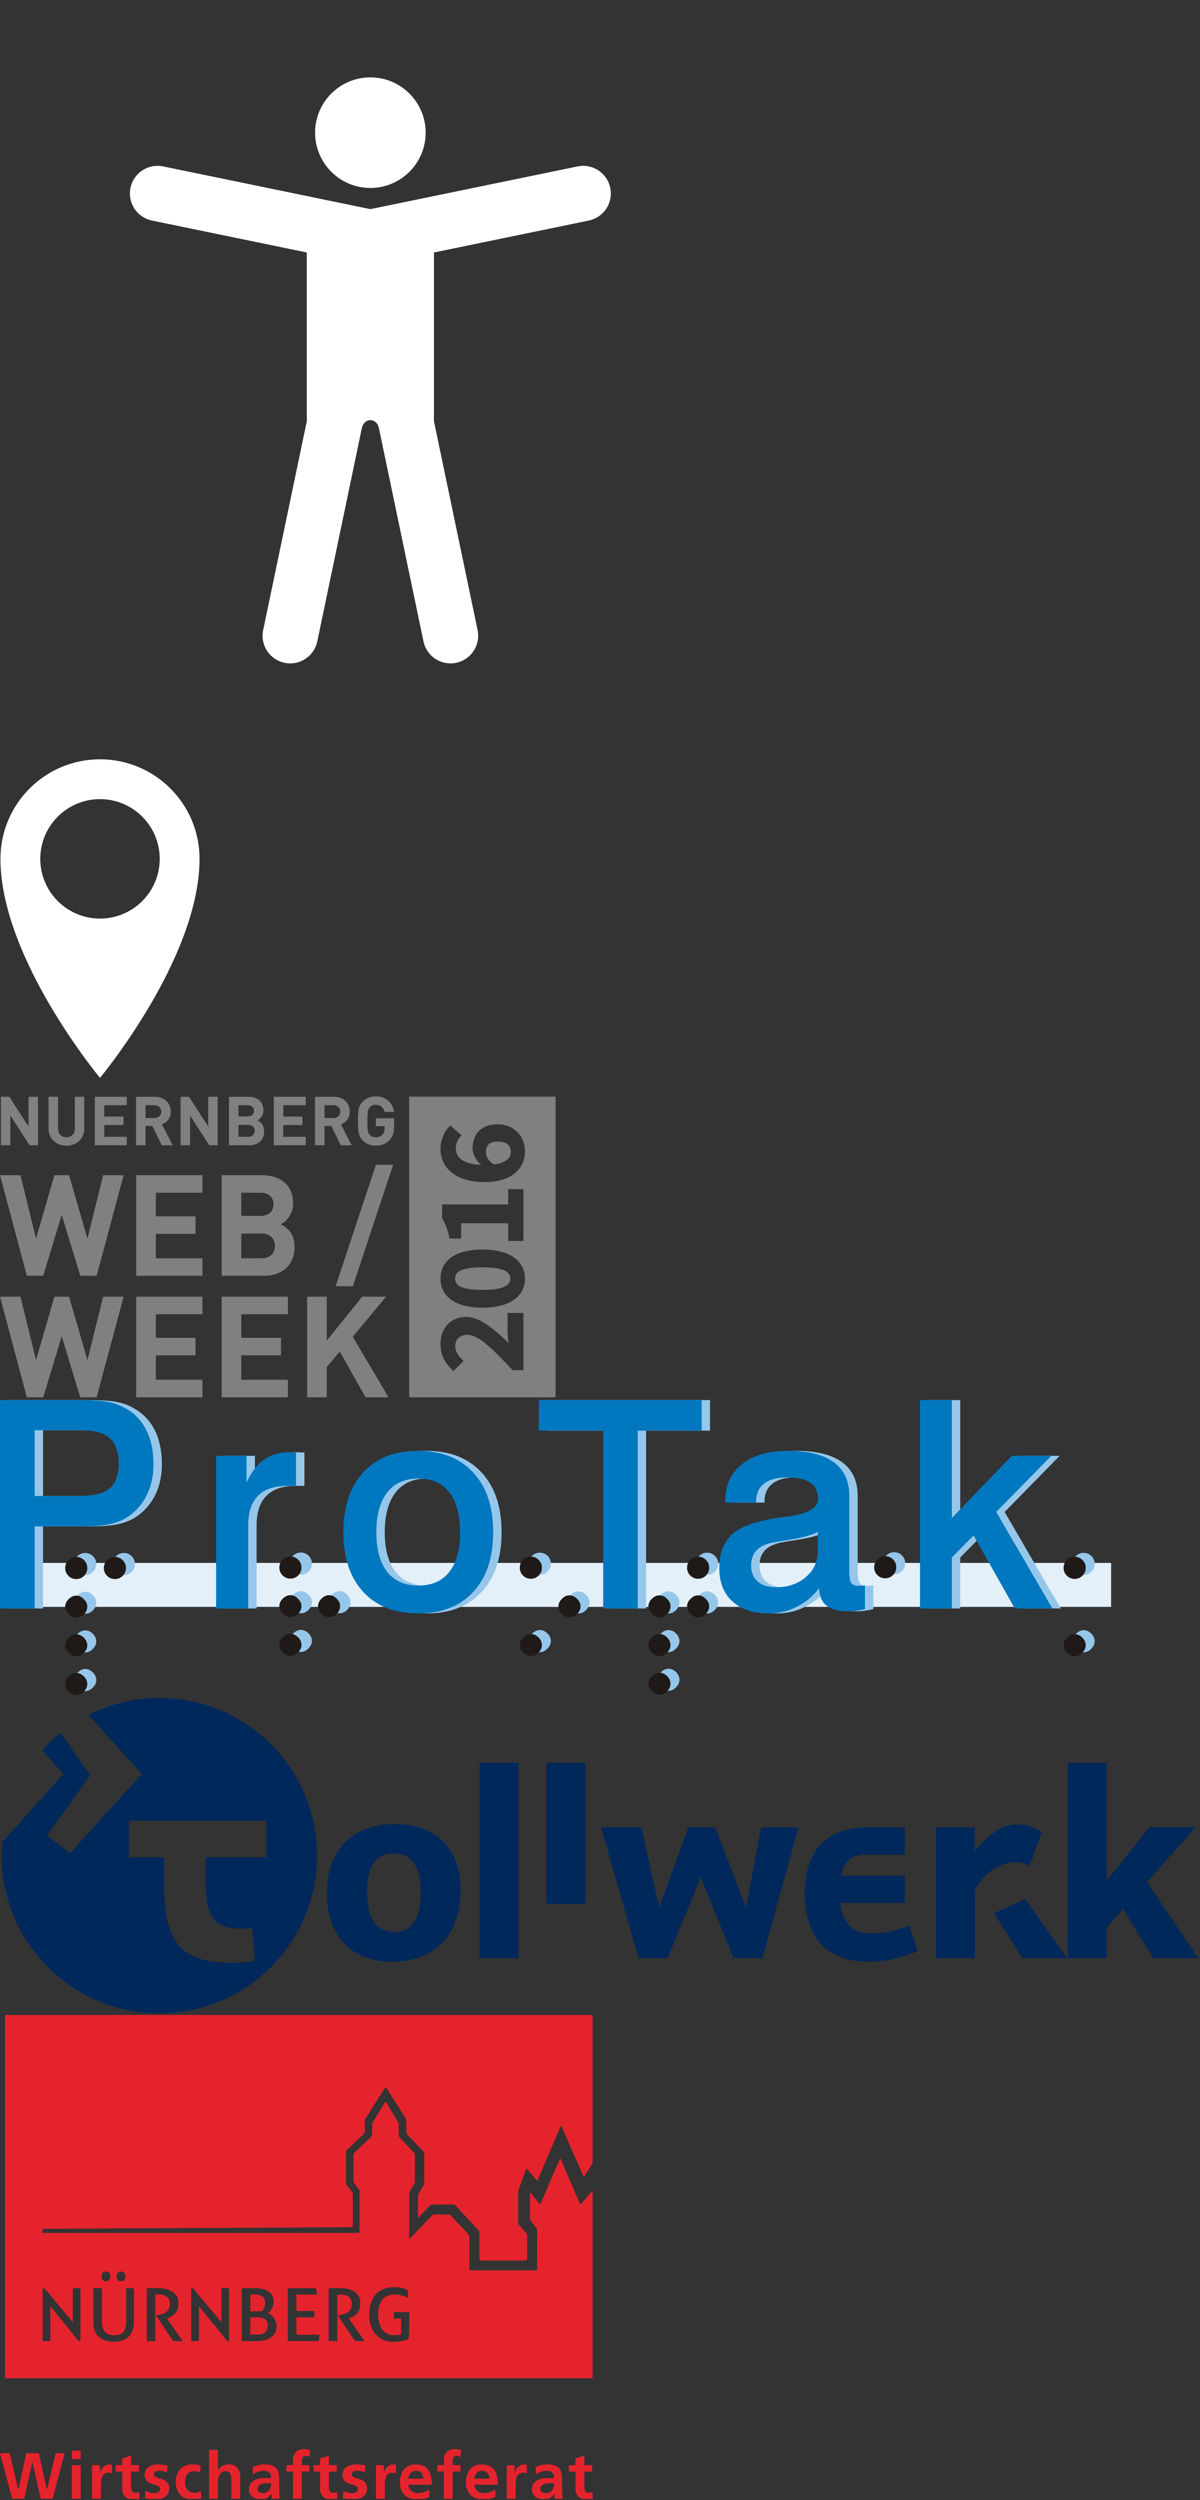 <?xml version="1.0" encoding="utf-8"?><!DOCTYPE svg PUBLIC "-//W3C//DTD SVG 1.1//EN" "http://www.w3.org/Graphics/SVG/1.1/DTD/svg11.dtd"><svg width="324" height="675" viewBox="0 0 324 675" xmlns="http://www.w3.org/2000/svg" xmlns:xlink="http://www.w3.org/1999/xlink"><rect x="0" y="0" width="324" height="675" fill="#333333" stroke="none"/><view id="a11y" viewBox="0 0 200 200"/><svg width="200" height="200" viewBox="0 0 200 200" id="a11y-"><g fill="#FFF"><circle cx="100" cy="35.819" r="14.926"/><path d="M164.772,50.73c-0.832-4.037-4.778-6.636-8.815-5.802L100,56.465L44.043,44.928 c-4.037-0.835-7.983,1.765-8.815,5.802c-0.833,4.036,1.765,7.983,5.803,8.815l41.805,8.62v45.563l-11.782,56.387 c-0.843,4.034,1.743,7.988,5.778,8.831c0.515,0.107,1.028,0.159,1.535,0.159c3.458,0,6.562-2.419,7.297-5.938l12.015-57.498 c0.224-1.189,1.086-2.238,2.323-2.238c1.236,0,2.123,1.049,2.322,2.238l12.016,57.498c0.734,3.519,3.837,5.938,7.296,5.938 c0.506,0,1.021-0.052,1.535-0.159c4.034-0.843,6.622-4.797,5.777-8.831l-11.782-56.391V68.166l41.806-8.62 C163.008,58.714,165.604,54.767,164.772,50.73z"/></g></svg><view id="location" viewBox="0 200 54 96"/><svg width="54" height="96" viewBox="0 0 54 96" id="location-" y="200"><path fill="#FFF" d="M27,5C12.157,5,0.125,17.032,0.125,31.875C0.125,58.75,27,91,27,91s26.875-32.25,26.875-59.125 C53.875,17.032,41.846,5,27,5 M27,48.001c-8.905,0-16.124-7.22-16.124-16.125c0-8.906,7.219-16.125,16.124-16.125 c8.908,0,16.126,7.219,16.126,16.125C43.126,40.782,35.908,48.001,27,48.001"/></svg><view id="nueww2016" viewBox="0 296 150 81.247"/><svg width="150" height="81.247" viewBox="0 0 150 81.247" id="nueww2016-" y="296"><path fill="gray" d="M75.788,34.521c1.377-0.648,3.36-2.594,3.36-5.606c0-4.654-3.09-7.628-8.393-7.628h-10.91v27.159h11.365 c4.848,0,8.316-2.746,8.316-7.82C79.529,37.002,77.432,35.286,75.788,34.521z M65.149,26.017h5.185 c2.254,0,3.512,1.258,3.512,3.125c0,1.87-1.258,3.129-3.512,3.129h-5.185V26.017z M70.681,43.715H65.15V37.04h5.531 c2.401,0,3.546,1.487,3.546,3.318C74.227,42.188,73.082,43.715,70.681,43.715z M36.771,54.088H54.66v4.73H42.074v6.369H52.79v4.729 H42.074v6.6h12.585v4.73H36.771V54.088z M73.928,0.109h8.625V2.39h-6.066v3.071h5.166V7.74h-5.166v3.183h6.066v2.279h-8.625V0.109z M56.221,0.109h2.553v13.093h-2.277l-5.188-8.037v8.037h-2.555V0.109h2.279l5.188,8.019V0.109z M59.847,54.088h17.887v4.73H65.149 v6.369h10.719v4.729H65.149v6.6h12.585v4.73H59.847V54.088z M95.242,64.883l9.65,16.363h-6.181l-6.979-12.358l-3.508,4.196v8.162 h-5.303V54.088h5.303v11.826L97.8,54.088h6.447L95.242,64.883z M106.407,5.919v1.913c0,1.913-0.351,3.033-1.249,3.99 c-1.016,1.031-2.23,1.491-3.697,1.491c-1.4,0-2.578-0.478-3.533-1.434c-0.568-0.572-0.92-1.232-1.066-1.968 c-0.147-0.735-0.219-1.822-0.219-3.257c0-1.434,0.07-2.518,0.219-3.253c0.146-0.755,0.498-1.398,1.066-1.967 C98.883,0.477,100.061,0,101.461,0c2.977,0,4.576,1.91,4.928,4.192h-2.578c-0.309-1.271-1.082-1.914-2.35-1.914 c-0.684,0-1.234,0.24-1.639,0.7c-0.479,0.605-0.627,1.085-0.627,3.677c0,2.576,0.109,3.091,0.627,3.698 c0.385,0.458,0.936,0.68,1.639,0.68c0.749,0,1.357-0.24,1.818-0.736c0.384-0.441,0.588-1.03,0.588-1.748V8.053h-2.406V5.919 H106.407z M101.498,18.464h4.652L95.279,51.266h-4.652L101.498,18.464z M71.316,9.433c0-1.747-1.012-2.576-1.799-2.942 c0.66-0.312,1.613-1.25,1.613-2.702c0-2.246-1.484-3.679-4.044-3.679h-5.26v13.093h5.483C69.646,13.202,71.316,11.879,71.316,9.433 z M64.386,2.39h2.501c1.083,0,1.689,0.605,1.689,1.507s-0.606,1.507-1.689,1.507h-2.501V2.39z M64.386,10.923V7.704h2.663 c1.163,0,1.713,0.718,1.713,1.6c0,0.883-0.55,1.619-1.713,1.619H64.386z M2.796,13.202H0.237V0.109h2.284l5.184,8.019V0.109h2.56 v13.093H7.98L2.796,5.165V13.202z M13.112,8.715V0.109h2.559v8.514c0,1.507,0.884,2.41,2.261,2.41c1.38,0,2.282-0.902,2.282-2.41 V0.109h2.535v8.606c0,2.778-2.132,4.598-4.817,4.598S13.112,11.493,13.112,8.715z M27.847,54.088h5.531l-7.287,27.158h-4.423 L16.667,64.77l-4.994,16.479H7.248L0,54.088h5.53l4.197,17.127l4.961-17.127h3.963l4.961,17.127L27.847,54.088z M87.613,7.979 h1.837l2.554,5.222h2.963l-2.924-5.644c1.268-0.46,2.393-1.6,2.393-3.44c0-2.188-1.582-4.009-4.248-4.009h-5.133v13.093h2.559 V7.979L87.613,7.979z M87.613,2.39h2.406c1.121,0,1.856,0.717,1.856,1.728c0,1.011-0.735,1.728-1.856,1.728h-2.406V2.39z M27.847,21.286h5.531l-7.286,27.159h-4.424l-5.001-16.478l-4.995,16.478H7.248L0,21.286h5.53l4.197,17.126l4.961-17.126h3.963 l4.961,17.126L27.847,21.286z M39.283,7.979h1.838l2.558,5.222h2.958l-2.925-5.644c1.272-0.46,2.393-1.6,2.393-3.44 c0-2.188-1.581-4.009-4.248-4.009h-5.132v13.093h2.559L39.283,7.979L39.283,7.979z M39.283,2.39h2.406 c1.125,0,1.862,0.717,1.862,1.728c0,1.011-0.737,1.728-1.862,1.728h-2.406V2.39z M42.074,26.017v6.368h10.715v4.731H42.074v6.599 h12.584v4.729H36.771V21.286h17.888v4.731H42.074z M25.602,0.109h8.62V2.39h-6.065v3.071h5.169V7.74h-5.169v3.183h6.065v2.279 h-8.62V0.109z M134.371,12.188c-2.318,0-3.184,1.211-3.184,2.872c0,1.107,0.588,2.318,2.18,3.321 c3.46-0.45,4.566-1.903,4.566-3.425C137.934,13.433,136.861,12.188,134.371,12.188z M130.253,46.161 c-6.021,0-7.37,1.314-7.37,3.045c0,1.694,1.352,3.043,7.37,3.043c5.985,0,7.542-1.349,7.542-3.043 C137.795,47.476,136.238,46.161,130.253,46.161z M110.471,0.076v81.17H150V0.076H110.471z M141.325,73.943l-2.906-0.001 c-5.294-5.604-9.063-9.548-12.179-9.548c-2.146,0-3.322,1.21-3.322,3.112c0,1.592,1.074,2.803,2.25,3.91l-2.732,2.768 c-2.318-2.18-3.496-4.221-3.496-7.369c0-4.324,2.77-7.266,6.99-7.266c3.701,0,7.646,3.459,11.383,7.022 c-0.14-1.106-0.277-2.63-0.277-3.667v-4.429h4.291L141.325,73.943L141.325,73.943z M130.253,57.059 c-7.474,0-11.313-3.148-11.313-7.854c0-4.707,3.842-7.854,11.313-7.854c7.474,0,11.487,3.149,11.487,7.854 S137.727,57.059,130.253,57.059z M124.51,34.26v4.117h-3.146c-0.451-2.387-1.072-3.91-2.008-5.466v-3.736h17.854v-4.117h4.117 v13.978l-4.117-0.001V34.26H124.51z M130.842,23.155c-8.199,0-11.902-4.256-11.902-8.892c0-2.907,1.211-5.017,2.631-6.401 l3.043,2.664c-0.829,0.762-1.555,2.146-1.555,3.425c0,2.422,1.729,4.36,6.85,4.533c-1.452-1.142-2.317-3.045-2.317-4.394 c0-3.771,2.146-6.539,6.781-6.539c4.565,0,7.369,3.321,7.369,7.3C141.74,19.107,138.557,23.155,130.842,23.155z"/></svg><view id="protak" viewBox="0 378 300 80"/><svg width="300" height="80" viewBox="0 0 300 80" id="protak-" y="378"><g fill-rule="evenodd" clip-rule="evenodd"><path fill="#E3F0FA" d="M9.073 43.964L300 43.964 300 55.833 9.073 55.833"/><path fill="#96C7EB" d="M223.437 50.792c-1.682 2.177-3.703 3.846-6.075 5.032-2.359 1.186-4.889 1.773-7.587 1.773-4.159 0-7.405-1.082-9.765-3.246-2.36-2.164-3.533-5.163-3.533-8.97 0-4.185 1.264-7.327 3.781-9.425 2.516-2.099 7.092-3.572 13.714-4.407.196-.026.495-.065.874-.117 5.527-.717 8.292-2.294 8.292-4.732 0-1.995-.691-3.455-2.06-4.406-1.382-.938-3.507-1.408-6.375-1.408-2.672 0-4.732.561-6.153 1.682-1.421 1.122-2.138 2.725-2.138 4.811v.3h-8.291v-.691c0-4.093 1.512-7.339 4.523-9.712 3.025-2.385 7.131-3.572 12.359-3.572 5.475 0 9.595 1.03 12.384 3.077 2.79 2.047 4.185 5.084 4.185 9.1v20.455c0 1.578.183 2.607.548 3.09.378.482 1.03.73 1.968.73.183 0 .378-.013.6-.026.209-.013.587-.039 1.122-.091v6.375c-.795.209-1.565.352-2.308.456-.756.104-1.473.157-2.164.157-2.647 0-4.602-.508-5.893-1.525C224.153 54.481 223.488 52.917 223.437 50.792M223.059 35.59c-1.838.952-4.746 1.708-8.748 2.294-1.447.235-2.517.404-3.208.535-2.034.378-3.559 1.095-4.55 2.125-.991 1.03-1.486 2.386-1.486 4.067 0 1.877.586 3.337 1.76 4.367 1.173 1.03 2.829 1.552 4.967 1.552 3.233 0 5.919-.913 8.057-2.751 2.138-1.838 3.208-4.172 3.208-7.027V35.59zM250.667 0L259.259 0 259.259 31.849 275.451 15.044 286.115 15.044 271.252 30.206 286.415 56.254 276.259 56.254 265.139 36.542 259.259 42.5 259.259 56.254 250.667 56.254M33.448 47.248c-.829 0-1.533-.29-2.113-.87s-.87-1.284-.87-2.113.29-1.533.87-2.113 1.285-.87 2.113-.87 1.533.29 2.113.87c.58.58.87 1.285.87 2.113s-.29 1.533-.87 2.113C34.981 46.958 34.276 47.248 33.448 47.248M23.006 47.248c-.828 0-1.533-.29-2.113-.87s-.87-1.284-.87-2.113.29-1.533.87-2.113 1.285-.87 2.113-.87c.829 0 1.533.29 2.113.87s.87 1.285.87 2.113-.29 1.533-.87 2.113S23.835 47.248 23.006 47.248zM23.006 78.571c-.464 0-.928-.148-1.392-.447-.464-.298-.845-.68-1.144-1.144-.298-.464-.447-.928-.447-1.392 0-.763.323-1.451.969-2.063.646-.613 1.318-.92 2.014-.92.763 0 1.45.307 2.063.92.613.613.92 1.301.92 2.063 0 .762-.315 1.441-.945 2.038C24.449 78.256 23.769 78.571 23.006 78.571zM23.006 68.13c-.464 0-.928-.149-1.392-.448-.464-.298-.845-.68-1.144-1.144-.298-.464-.447-.928-.447-1.392 0-.763.323-1.45.969-2.063.646-.613 1.318-.92 2.014-.92.763 0 1.45.307 2.063.92.613.613.92 1.301.92 2.063s-.315 1.442-.945 2.039C24.449 67.815 23.769 68.13 23.006 68.13zM23.006 57.689c-.464 0-.928-.149-1.392-.447-.464-.298-.845-.68-1.144-1.144-.298-.464-.447-.928-.447-1.392 0-.762.315-1.45.945-2.063.629-.613 1.309-.92 2.038-.92.763 0 1.442.315 2.039.945.63.597.945 1.276.945 2.039s-.307 1.45-.92 2.063S23.769 57.689 23.006 57.689zM190.917 47.169c-.829 0-1.533-.29-2.113-.87-.58-.58-.871-1.285-.871-2.113s.291-1.533.871-2.113c.58-.58 1.284-.87 2.113-.87s1.533.29 2.113.87c.581.58.871 1.284.871 2.113s-.29 1.533-.871 2.113C192.45 46.879 191.745 47.169 190.917 47.169M180.475 78.493c-.463 0-.928-.149-1.392-.448-.464-.298-.845-.679-1.144-1.144-.298-.464-.447-.928-.447-1.392 0-.762.323-1.45.969-2.063.646-.614 1.318-.92 2.013-.92.763 0 1.451.306 2.064.92.613.613.919 1.301.919 2.063 0 .762-.314 1.442-.944 2.039C181.917 78.178 181.238 78.493 180.475 78.493zM180.475 68.051c-.463 0-.928-.149-1.392-.447-.464-.298-.845-.679-1.144-1.144-.298-.464-.447-.928-.447-1.392 0-.762.323-1.45.969-2.063.646-.613 1.318-.92 2.013-.92.763 0 1.451.307 2.064.92.613.613.919 1.301.919 2.063s-.314 1.442-.944 2.039C181.917 67.736 181.238 68.051 180.475 68.051zM190.917 57.61c-.464 0-.936-.149-1.417-.447-.48-.298-.862-.68-1.144-1.144s-.423-.928-.423-1.392c0-.763.315-1.442.945-2.039.597-.63 1.276-.945 2.039-.945.763 0 1.442.315 2.039.945.629.597.945 1.276.945 2.039 0 .729-.307 1.409-.92 2.038C192.367 57.296 191.679 57.61 190.917 57.61zM180.475 57.61c-.463 0-.928-.149-1.392-.447-.464-.298-.845-.68-1.144-1.144-.298-.464-.447-.928-.447-1.392 0-.763.314-1.45.944-2.063s1.309-.92 2.038-.92c.763 0 1.442.315 2.039.945.63.597.944 1.276.944 2.039 0 .762-.306 1.45-.919 2.063C181.926 57.304 181.238 57.61 180.475 57.61zM292.583 47.209c-.829 0-1.533-.29-2.113-.871-.58-.58-.87-1.284-.87-2.113s.291-1.533.87-2.113c.581-.58 1.285-.87 2.113-.87s1.533.29 2.113.87c.58.58.87 1.285.87 2.113s-.291 1.533-.87 2.113C294.116 46.919 293.411 47.209 292.583 47.209M292.583 68.091c-.464 0-.928-.149-1.392-.448s-.845-.679-1.144-1.144c-.298-.464-.448-.928-.448-1.392 0-.762.323-1.45.97-2.063s1.317-.92 2.014-.92c.762 0 1.45.307 2.063.92s.92 1.301.92 2.063c0 .763-.315 1.442-.945 2.039C294.024 67.776 293.345 68.091 292.583 68.091zM241.427 47.04c-.829 0-1.533-.29-2.114-.87-.58-.58-.87-1.285-.87-2.113s.29-1.533.87-2.113c.581-.58 1.285-.87 2.114-.87.828 0 1.533.29 2.113.87.58.58.87 1.284.87 2.113s-.29 1.533-.87 2.113C242.96 46.75 242.255 47.04 241.427 47.04M145.75 47.165c-.829 0-1.533-.29-2.113-.87-.58-.58-.87-1.284-.87-2.113s.291-1.533.87-2.113c.581-.58 1.285-.87 2.113-.87s1.533.29 2.113.87c.581.58.871 1.285.871 2.113s-.29 1.533-.871 2.113C147.282 46.875 146.578 47.165 145.75 47.165M145.75 68.047c-.464 0-.928-.149-1.392-.448-.464-.298-.845-.679-1.144-1.144-.298-.464-.448-.928-.448-1.392 0-.763.323-1.451.97-2.063.646-.613 1.318-.92 2.014-.92.763 0 1.45.307 2.063.92.613.613.92 1.301.92 2.063 0 .762-.315 1.441-.945 2.038C147.191 67.732 146.512 68.047 145.75 68.047zM156.19 57.606c-.463 0-.936-.149-1.417-.448-.481-.298-.862-.68-1.144-1.144-.281-.464-.422-.928-.422-1.392 0-.763.315-1.442.945-2.039.597-.63 1.276-.944 2.038-.944s1.442.314 2.039.944c.63.597.945 1.276.945 2.039 0 .729-.307 1.409-.92 2.039S156.953 57.606 156.19 57.606z"/><path fill="#96C7EB" d="M2.265 0h21.433c3.455 0 6.023.156 7.692.482 1.668.313 3.168.847 4.484 1.577 2.582 1.382 4.524 3.351 5.854 5.945 1.317 2.582 1.982 5.684 1.982 9.295 0 2.985-.548 5.645-1.643 8.004-1.095 2.347-2.686 4.302-4.771 5.854-1.434 1.056-3.103 1.799-5.006 2.255-1.917.457-4.55.691-7.913.691h-12.75v22.15h-9.36M11.625 8.135v17.756h12.15c3.781 0 6.492-.691 8.109-2.06 1.617-1.382 2.425-3.624 2.425-6.766 0-3.077-.808-5.332-2.412-6.779-1.604-1.434-4.133-2.151-7.587-2.151H11.625zM82.191 14.158v9.009h-2.334c-3.507 0-6.153.887-7.913 2.659-1.773 1.76-2.66 4.419-2.66 7.966v22.462h-8.669V15.044h8.213v7.249c1.199-2.751 2.75-4.811 4.654-6.167 1.916-1.369 4.159-2.047 6.766-2.047.026 0 .092 0 .222 0C81.083 14.132 81.657 14.158 82.191 14.158M115.146 13.702c6.323 0 11.277 1.942 14.875 5.84 3.611 3.898 5.41 9.269 5.41 16.126 0 6.845-1.786 12.216-5.371 16.101-3.572 3.885-8.526 5.828-14.836 5.828-6.336 0-11.303-1.93-14.875-5.802-3.585-3.872-5.371-9.256-5.371-16.126 0-6.883 1.786-12.254 5.345-16.14C103.895 15.644 108.836 13.702 115.146 13.702M115.224 21.185c-3.638 0-6.44 1.251-8.396 3.742-1.969 2.503-2.946 6.075-2.946 10.742 0 4.667.978 8.226 2.92 10.703 1.942 2.464 4.758 3.703 8.422 3.703 3.637 0 6.427-1.238 8.356-3.703 1.942-2.477 2.907-6.036 2.907-10.703 0-4.667-.965-8.239-2.907-10.742C121.651 22.436 118.861 21.185 115.224 21.185zM147.748 0L191.708 0 191.708 8.252 174.448 8.252 174.448 56.254 165.126 56.254 165.126 8.252 147.748 8.252"/><path fill="#0078BF" d="M0 0h21.433c3.455 0 6.023.156 7.691.482 1.669.313 3.168.847 4.485 1.577 2.581 1.382 4.524 3.351 5.854 5.945 1.317 2.582 1.981 5.684 1.981 9.295 0 2.985-.547 5.645-1.643 8.004-1.095 2.347-2.686 4.302-4.771 5.854-1.434 1.056-3.103 1.799-5.006 2.255-1.917.457-4.55.691-7.914.691H9.36v22.15H0M9.36 8.135v17.756h12.15c3.781 0 6.492-.691 8.109-2.06 1.617-1.382 2.425-3.624 2.425-6.766 0-3.077-.808-5.332-2.412-6.779-1.604-1.434-4.133-2.151-7.588-2.151H9.36zM79.926 14.158v9.009h-2.333c-3.507 0-6.153.887-7.913 2.659-1.773 1.76-2.66 4.419-2.66 7.966v22.462H58.35V15.044h8.213v7.249c1.2-2.751 2.751-4.811 4.654-6.167 1.917-1.369 4.159-2.047 6.766-2.047.026 0 .091 0 .222 0C78.818 14.132 79.392 14.158 79.926 14.158M112.88 13.702c6.323 0 11.277 1.942 14.875 5.84 3.611 3.898 5.41 9.269 5.41 16.126 0 6.845-1.786 12.216-5.371 16.101-3.572 3.885-8.526 5.828-14.835 5.828-6.336 0-11.303-1.93-14.875-5.802-3.585-3.872-5.371-9.256-5.371-16.126 0-6.883 1.786-12.254 5.345-16.14C101.63 15.644 106.57 13.702 112.88 13.702M112.959 21.185c-3.638 0-6.44 1.251-8.396 3.742-1.969 2.503-2.946 6.075-2.946 10.742 0 4.667.978 8.226 2.92 10.703 1.942 2.464 4.758 3.703 8.422 3.703 3.637 0 6.427-1.238 8.356-3.703 1.942-2.477 2.907-6.036 2.907-10.703 0-4.667-.964-8.239-2.907-10.742C119.386 22.436 116.596 21.185 112.959 21.185zM145.483 0L189.443 0 189.443 8.252 172.182 8.252 172.182 56.254 162.861 56.254 162.861 8.252 145.483 8.252"/><path fill="#1F1A17" d="M31.023 48.319c-.829 0-1.533-.29-2.113-.87-.58-.58-.87-1.284-.87-2.113s.29-1.533.87-2.113c.581-.58 1.285-.87 2.113-.87s1.533.29 2.113.87c.581.58.871 1.285.871 2.113s-.29 1.533-.871 2.113C32.556 48.029 31.852 48.319 31.023 48.319M20.582 48.319c-.828 0-1.533-.29-2.113-.87s-.87-1.284-.87-2.113.29-1.533.87-2.113 1.285-.87 2.113-.87c.829 0 1.533.29 2.114.87.58.58.87 1.285.87 2.113s-.29 1.533-.87 2.113C22.115 48.029 21.411 48.319 20.582 48.319zM20.582 79.642c-.464 0-.928-.149-1.392-.447-.464-.298-.845-.68-1.144-1.144-.298-.464-.447-.928-.447-1.392 0-.763.323-1.45.97-2.064.646-.613 1.317-.919 2.013-.919.763 0 1.451.307 2.064.919.613.614.919 1.301.919 2.064 0 .762-.315 1.441-.944 2.038C22.024 79.327 21.344 79.642 20.582 79.642zM20.582 69.201c-.464 0-.928-.149-1.392-.448-.464-.298-.845-.679-1.144-1.144-.298-.464-.447-.928-.447-1.392 0-.762.323-1.45.97-2.063.646-.613 1.317-.92 2.013-.92.763 0 1.451.307 2.064.92.613.613.919 1.301.919 2.063 0 .763-.315 1.442-.944 2.039C22.024 68.886 21.344 69.201 20.582 69.201zM20.582 58.76c-.464 0-.928-.149-1.392-.447-.464-.298-.845-.68-1.144-1.144-.298-.464-.447-.928-.447-1.392 0-.762.315-1.45.945-2.063.629-.613 1.309-.92 2.038-.92.763 0 1.442.315 2.039.945.629.597.944 1.276.944 2.039s-.307 1.45-.919 2.063C22.032 58.454 21.344 58.76 20.582 58.76zM188.492 48.24c-.829 0-1.533-.29-2.113-.87s-.87-1.285-.87-2.113.29-1.533.87-2.113 1.284-.87 2.113-.87c.829 0 1.533.29 2.113.87s.87 1.284.87 2.113-.29 1.533-.87 2.113S189.321 48.24 188.492 48.24M178.051 79.563c-.464 0-.928-.149-1.392-.448-.464-.298-.845-.679-1.143-1.144-.299-.464-.448-.928-.448-1.392 0-.762.323-1.451.969-2.063.646-.614 1.318-.92 2.014-.92.763 0 1.45.306 2.063.92.613.613.919 1.301.919 2.063 0 .762-.314 1.441-.944 2.038C179.493 79.249 178.813 79.563 178.051 79.563zM178.051 69.123c-.464 0-.928-.149-1.392-.448-.464-.298-.845-.679-1.143-1.144-.299-.464-.448-.928-.448-1.392 0-.762.323-1.45.969-2.063.646-.613 1.318-.92 2.014-.92.763 0 1.45.307 2.063.92s.919 1.301.919 2.063-.314 1.442-.944 2.039C179.493 68.807 178.813 69.123 178.051 69.123zM188.492 58.681c-.464 0-.936-.149-1.417-.447-.48-.298-.861-.68-1.144-1.144-.282-.464-.422-.928-.422-1.392 0-.763.315-1.442.944-2.039.597-.63 1.276-.945 2.039-.945.763 0 1.442.315 2.039.945.63.597.944 1.276.944 2.039 0 .729-.307 1.409-.919 2.039C189.942 58.367 189.254 58.681 188.492 58.681zM178.051 58.681c-.464 0-.928-.149-1.392-.447-.464-.298-.845-.68-1.143-1.144-.299-.464-.448-.928-.448-1.392 0-.763.314-1.45.944-2.063s1.31-.92 2.039-.92c.763 0 1.442.315 2.039.945.63.597.944 1.276.944 2.039 0 .762-.306 1.45-.919 2.063C179.501 58.375 178.813 58.681 178.051 58.681zM290.158 48.28c-.829 0-1.533-.29-2.113-.871-.58-.58-.871-1.284-.871-2.113s.291-1.533.871-2.113c.58-.581 1.284-.871 2.113-.871s1.533.29 2.113.871c.58.58.87 1.284.87 2.113s-.29 1.533-.87 2.113C291.691 47.99 290.986 48.28 290.158 48.28M290.158 69.162c-.464 0-.928-.149-1.392-.448-.464-.298-.845-.679-1.144-1.144-.298-.464-.448-.928-.448-1.392 0-.762.323-1.45.97-2.063s1.317-.92 2.014-.92c.763 0 1.45.307 2.063.92s.92 1.301.92 2.063c0 .763-.315 1.442-.945 2.039C291.6 68.847 290.92 69.162 290.158 69.162zM239.002 48.11c-.829 0-1.533-.29-2.113-.87s-.87-1.285-.87-2.113.29-1.533.87-2.113 1.285-.87 2.113-.87 1.533.29 2.113.87.871 1.284.871 2.113-.291 1.533-.871 2.113S239.831 48.11 239.002 48.11M143.325 48.236c-.829 0-1.533-.29-2.113-.87s-.87-1.285-.87-2.113.29-1.533.87-2.113c.58-.58 1.284-.87 2.113-.87.829 0 1.533.29 2.113.87.58.58.87 1.284.87 2.113s-.29 1.533-.87 2.113S144.154 48.236 143.325 48.236M143.325 69.118c-.464 0-.928-.149-1.392-.447-.464-.298-.845-.68-1.144-1.144s-.447-.928-.447-1.392c0-.763.323-1.45.969-2.063.646-.613 1.318-.92 2.014-.92.763 0 1.45.307 2.063.92s.92 1.301.92 2.063c0 .762-.315 1.442-.944 2.038C144.767 68.803 144.087 69.118 143.325 69.118zM153.766 58.677c-.463 0-.936-.149-1.417-.447-.48-.299-.862-.68-1.144-1.144-.281-.464-.422-.928-.422-1.393 0-.762.315-1.442.945-2.038.597-.63 1.276-.945 2.038-.945.763 0 1.442.315 2.039.945.63.596.944 1.276.944 2.038 0 .729-.307 1.409-.919 2.039C155.216 58.362 154.528 58.677 153.766 58.677z"/><path fill="#0078BF" d="M221.171 50.792c-1.682 2.177-3.703 3.846-6.075 5.032-2.359 1.186-4.889 1.773-7.587 1.773-4.159 0-7.405-1.082-9.765-3.246s-3.533-5.163-3.533-8.97c0-4.185 1.264-7.327 3.78-9.425 2.517-2.099 7.092-3.572 13.715-4.407.196-.026.496-.065.874-.117 5.527-.717 8.292-2.294 8.292-4.732 0-1.995-.691-3.455-2.06-4.406-1.381-.938-3.507-1.408-6.375-1.408-2.672 0-4.732.561-6.153 1.682-1.421 1.122-2.138 2.725-2.138 4.811v.3h-8.292v-.691c0-4.093 1.512-7.339 4.524-9.712 3.024-2.385 7.131-3.572 12.359-3.572 5.475 0 9.595 1.03 12.384 3.077 2.79 2.047 4.186 5.084 4.186 9.1v20.455c0 1.578.182 2.607.547 3.09.378.482 1.03.73 1.968.73.183 0 .378-.013.6-.026.209-.013.587-.039 1.122-.091v6.375c-.795.209-1.564.352-2.308.456-.756.104-1.473.157-2.164.157-2.647 0-4.603-.508-5.893-1.525C221.888 54.481 221.224 52.917 221.171 50.792M220.793 35.59c-1.838.952-4.746 1.708-8.748 2.294-1.447.235-2.516.404-3.207.535-2.034.378-3.559 1.095-4.55 2.125s-1.486 2.386-1.486 4.067c0 1.877.587 3.337 1.76 4.367 1.173 1.03 2.83 1.552 4.967 1.552 3.233 0 5.919-.913 8.057-2.751 2.138-1.838 3.208-4.172 3.208-7.027V35.59zM248.403 0L256.994 0 256.994 31.849 273.186 15.044 283.85 15.044 268.988 30.206 284.149 56.254 273.994 56.254 262.873 36.542 256.994 42.5 256.994 56.254 248.403 56.254"/><path fill="#96C7EB" d="M81.23,47.124c-0.829,0-1.533-0.29-2.113-0.87 c-0.58-0.58-0.87-1.285-0.87-2.113s0.291-1.533,0.87-2.113c0.58-0.58,1.285-0.87,2.113-0.87s1.533,0.29,2.113,0.87 s0.87,1.284,0.87,2.113s-0.29,1.533-0.87,2.113S82.059,47.124,81.23,47.124 M81.23,68.006c-0.464,0-0.928-0.149-1.392-0.447 c-0.464-0.298-0.845-0.68-1.144-1.144s-0.448-0.928-0.448-1.392c0-0.763,0.323-1.45,0.97-2.063c0.646-0.613,1.317-0.92,2.014-0.92 c0.762,0,1.45,0.307,2.063,0.92c0.613,0.613,0.919,1.301,0.919,2.063c0,0.762-0.315,1.442-0.944,2.039 C82.672,67.691,81.992,68.006,81.23,68.006z M91.671,57.565c-0.464,0-0.937-0.149-1.417-0.447s-0.862-0.68-1.144-1.144 c-0.282-0.464-0.422-0.928-0.422-1.392c0-0.762,0.314-1.441,0.944-2.038c0.597-0.63,1.276-0.945,2.039-0.945 s1.442,0.315,2.039,0.945c0.63,0.597,0.944,1.276,0.944,2.038c0,0.729-0.306,1.409-0.919,2.039 C93.121,57.25,92.433,57.565,91.671,57.565z M81.23,57.565c-0.464,0-0.928-0.149-1.392-0.447c-0.464-0.298-0.845-0.68-1.144-1.144 c-0.298-0.464-0.448-0.928-0.448-1.392c0-0.762,0.315-1.45,0.945-2.063s1.309-0.92,2.039-0.92c0.762,0,1.442,0.315,2.039,0.945 c0.629,0.597,0.944,1.276,0.944,2.038c0,0.763-0.307,1.451-0.919,2.063C82.68,57.258,81.992,57.565,81.23,57.565z"/><path fill="#1F1A17" d="M78.408,48.195c-0.829,0-1.533-0.29-2.113-0.87 s-0.87-1.285-0.87-2.113s0.29-1.533,0.87-2.113s1.284-0.87,2.113-0.87s1.533,0.29,2.113,0.87s0.87,1.284,0.87,2.113 s-0.29,1.533-0.87,2.113S79.237,48.195,78.408,48.195 M78.408,69.077c-0.464,0-0.928-0.149-1.392-0.448s-0.845-0.68-1.144-1.144 s-0.447-0.928-0.447-1.392c0-0.763,0.323-1.45,0.97-2.063c0.646-0.613,1.317-0.92,2.013-0.92c0.763,0,1.45,0.307,2.063,0.92 s0.92,1.301,0.92,2.063c0,0.762-0.315,1.442-0.945,2.039C79.85,68.762,79.171,69.077,78.408,69.077z M88.85,58.636 c-0.464,0-0.937-0.149-1.417-0.447c-0.48-0.298-0.861-0.68-1.144-1.144c-0.281-0.464-0.422-0.928-0.422-1.393 c0-0.762,0.315-1.441,0.945-2.038c0.597-0.63,1.276-0.945,2.039-0.945c0.762,0,1.441,0.315,2.038,0.945 c0.63,0.597,0.945,1.276,0.945,2.038c0,0.729-0.307,1.409-0.92,2.039C90.3,58.321,89.612,58.636,88.85,58.636z M78.408,58.636 c-0.464,0-0.928-0.149-1.392-0.447s-0.845-0.68-1.144-1.144c-0.298-0.464-0.447-0.928-0.447-1.393c0-0.762,0.315-1.45,0.945-2.063 c0.629-0.613,1.309-0.92,2.038-0.92c0.763,0,1.442,0.315,2.039,0.945c0.63,0.597,0.945,1.276,0.945,2.038 c0,0.763-0.307,1.451-0.92,2.064C79.858,58.329,79.171,58.636,78.408,58.636z"/></g></svg><view id="tollwerk" viewBox="0 458 324 86"/><svg width="324" height="86" viewBox="0 0 324 86" id="tollwerk-" y="458"><path fill="#00285A" d="M323.535,70.678h-12.145l-8.15-13.262l-4.419,5.01v8.252h-10.537V17.931h10.537v31.788l11.522-14.384 h12.465l-13.116,14.812L323.535,70.678z M235.523,64c-5.229,0-7.962-2.629-8.595-8.252h17.389v-7.375h-4.356h-12.846 c0.791-3.945,2.842-5.65,6.833-5.65l10.369,0.003v-0.004v-7.388h-10.095l-1.04,0.041c-10.388,0.426-15.882,6.57-15.882,17.867 c0,11.854,6.053,18.381,17.041,18.381c4.655,0,9.065-0.945,13.477-2.887l-2.351-6.834C241.8,63.289,238.456,64,235.523,64z M273.33,44.785c0.543-0.047,1.063-0.037,1.566,0.014c1.178,0.119,2.244,0.482,3.178,1.006l3.189-9.273 c-1.076-0.666-2.139-1.15-3.179-1.473c-0.038-0.012-0.077-0.025-0.115-0.037c-3.798-1.135-7.288-0.113-9.964,2.02 c-1.402,1.004-2.827,2.354-4.357,4.102l-0.497,0.568v-6.377h-10.458v35.343h10.537V52.057l0.046-0.07 c1.083-1.656,2.159-2.996,3.267-4.057C269.002,45.893,271.295,44.963,273.33,44.785z M201.435,56.951l-8.32-21.617h-7.245 l-7.904,21.675l-4.807-21.675h-10.894l10.153,35.343h7.863l8.934-21.889l8.853,21.889h7.783l9.766-35.343h-10.103L201.435,56.951z M268.408,58.547l7.656,12.137h12.149l-11.42-15.939L268.408,58.547z M85.605,43c0,23.512-19.06,42.571-42.571,42.571 C19.523,85.57,0.464,66.512,0.464,43c0-1.247,0.065-2.479,0.17-3.7l16.484-18.338l-5.721-6.44c1.519-1.686,3.172-3.245,4.939-4.671 l8.021,11.437L12.727,37.548l6.162,4.827l19.389-21.413L23.882,4.983c5.759-2.906,12.261-4.554,19.152-4.554 C66.546,0.429,85.605,19.489,85.605,43z M71.923,33.543H55.495H44.294h-9.485v9.914h9.485v6.408c0,14.307,2.837,22.059,17.8,22.059 c2.36,0,4.598-0.154,6.652-0.459l-0.627-8.904c-0.841,0.127-2.077,0.127-3.73,0.127c-6.566,0-8.894-3.355-8.894-12.822v-6.408 h16.428V33.543z M124.383,52.297c0,12.102-6.9,19.326-18.459,19.326c-11.065,0-17.671-6.93-17.671-18.537 c0-11.659,6.93-18.619,18.537-18.619C117.806,34.467,124.383,41.133,124.383,52.297z M113.61,52.85 c0-6.93-2.48-10.443-7.372-10.443c-4.734,0-7.135,3.46-7.135,10.285c0,7.242,2.507,10.914,7.45,10.914 C111.236,63.605,113.61,59.986,113.61,52.85z M147.511,56.031h10.537v-38.1h-10.537V56.031z M129.49,70.678h10.536V17.931H129.49 V70.678z"/></svg><view id="wiref" viewBox="0 544 160 130.68"/><svg width="160" height="130.68" viewBox="0 0 160 130.68" id="wiref-" y="544"><defs><path id="fa" d="M0 0H160.188V130.833H0z"/></defs><clipPath id="fb"><use xlink:href="#fa" overflow="visible"/></clipPath><path clip-path="url(#fb)" fill="#E5232D" d="M155.378,127.889c0,1.799,1.032,2.943,2.903,2.943 c0.712,0,1.266-0.073,1.763-0.214l-0.072-1.864c-0.251,0.156-0.66,0.245-1.084,0.245c-0.909,0-1.121-0.722-1.121-1.492v-4.226 h2.118v-1.727h-2.118v-2.565l-2.389,0.754v1.812h-1.761v1.727h1.761V127.889z M145.892,127.999c0-1.393,1.586-1.566,2.652-1.566 h1.029c0,0.703-0.102,1.353-0.497,1.864c-0.374,0.493-0.941,0.811-1.671,0.811C146.549,129.107,145.892,128.771,145.892,127.999 M144.681,124.056c0.798-0.599,1.814-0.987,2.827-0.987c1.411,0,2.064,0.494,2.064,1.957h-1.314c-0.999,0-2.174,0.086-3.079,0.522 c-0.909,0.441-1.568,1.235-1.568,2.588c0,1.726,1.584,2.695,3.204,2.695c1.086,0,2.279-0.563,2.831-1.568h0.036 c0.019,0.282,0.019,0.884,0.106,1.354h2.103c-0.055-0.702-0.09-1.335-0.109-2.021c-0.015-0.671-0.032-1.358-0.032-2.271v-1.162 c0-2.676-1.159-3.817-3.952-3.817c-1.019,0-2.264,0.262-3.188,0.685L144.681,124.056z M136.83,130.619h2.389v-3.328 c0-1.299,0-3.694,1.938-3.694c0.43,0,0.855,0.071,1.072,0.194v-2.375c-0.251-0.069-0.497-0.069-0.731-0.069 c-1.425,0-2.404,1.421-2.511,2.27h-0.037v-2.063h-2.117v9.066H136.83z M128.072,125.202c0.106-1.219,0.784-2.132,2.122-2.132 c1.335,0,1.868,0.987,1.939,2.132H128.072z M133.736,128.19c-0.891,0.495-1.886,0.916-3.045,0.916 c-1.48,0-2.513-0.829-2.619-2.292h6.342c0-3.166-0.962-5.469-4.364-5.469c-2.85,0-4.257,2.165-4.257,4.788 c0,2.973,1.766,4.698,4.792,4.698c1.281,0,2.28-0.249,3.151-0.726V128.19z M119.833,130.619h2.384v-7.339h2.084v-1.726h-2.084 v-1.124c0-0.704,0.249-1.392,1.052-1.392c0.517,0,0.819,0.194,1.032,0.316l0.196-1.951c-0.464-0.104-1.139-0.196-1.747-0.196 c-1.884,0-2.917,1.27-2.917,3.082v1.265h-1.763v1.726h1.763V130.619z M110.253,125.202c0.112-1.219,0.786-2.132,2.121-2.132 c1.339,0,1.871,0.987,1.94,2.132H110.253z M115.918,128.19c-0.892,0.495-1.888,0.916-3.046,0.916 c-1.479,0-2.507-0.829-2.619-2.292h6.342c0-3.166-0.962-5.469-4.361-5.469c-2.853,0-4.259,2.165-4.259,4.788 c0,2.973,1.763,4.698,4.791,4.698c1.281,0,2.279-0.249,3.152-0.726V128.19z M101.513,130.619h2.387v-3.328 c0-1.299,0-3.694,1.94-3.694c0.43,0,0.855,0.071,1.071,0.194v-2.375c-0.25-0.069-0.501-0.069-0.73-0.069 c-1.422,0-2.405,1.421-2.515,2.27h-0.029v-2.063h-2.122v9.066H101.513z M98.67,121.677c-0.75-0.155-1.479-0.33-2.603-0.33 c-1.868,0-3.595,0.859-3.595,2.815c0,3.275,4.15,2.058,4.15,3.837c0,0.88-0.962,1.108-1.568,1.108 c-0.818,0-1.603-0.229-2.353-0.603l-0.145,1.939c0.875,0.227,1.8,0.389,2.707,0.389c1.943,0,3.849-0.847,3.849-2.959 c0-3.271-4.15-2.358-4.15-3.8c0-0.777,0.764-1.005,1.407-1.005c0.875,0,1.41,0.141,2.139,0.389L98.67,121.677z M86.421,127.889 c0,1.799,1.031,2.943,2.902,2.943c0.713,0,1.268-0.073,1.766-0.214l-0.075-1.864C90.766,128.911,90.357,129,89.93,129 c-0.907,0-1.124-0.722-1.124-1.492v-4.226h2.121v-1.727h-2.121v-2.565l-2.385,0.754v1.812h-1.765v1.727h1.765V127.889z M79.087,130.619h2.389v-7.339h2.081v-1.726h-2.081v-1.124c0-0.704,0.248-1.392,1.049-1.392c0.515,0,0.819,0.194,1.032,0.316 l0.196-1.951c-0.463-0.104-1.14-0.196-1.745-0.196c-1.888,0-2.921,1.27-2.921,3.082v1.265h-1.763v1.726h1.763V130.619z M69.511,127.999c0-1.393,1.585-1.566,2.653-1.566h1.032c0,0.703-0.105,1.353-0.499,1.864c-0.374,0.493-0.942,0.811-1.674,0.811 C70.171,129.107,69.511,128.771,69.511,127.999 M68.3,124.056c0.802-0.599,1.817-0.987,2.832-0.987 c1.405,0,2.065,0.494,2.065,1.957h-1.316c-1,0-2.173,0.086-3.083,0.522c-0.908,0.441-1.567,1.235-1.567,2.588 c0,1.726,1.585,2.695,3.205,2.695c1.086,0,2.28-0.563,2.831-1.568h0.037c0.018,0.282,0.018,0.884,0.107,1.354h2.102 c-0.053-0.702-0.089-1.335-0.107-2.021c-0.019-0.671-0.035-1.358-0.035-2.271v-1.162c0-2.676-1.157-3.817-3.952-3.817 c-1.018,0-2.264,0.262-3.19,0.685L68.3,124.056z M56.444,130.619h2.387v-4.436c0-1.156,0.375-3.008,2.1-3.008 c1.533,0,1.552,1.497,1.552,2.606v4.837h2.386v-5.72c0-2.043-0.943-3.553-3.116-3.553c-1.247,0-2.28,0.561-2.887,1.446h-0.034 v-5.374h-2.387V130.619z M54.205,121.644c-0.661-0.194-1.355-0.298-2.312-0.298c-2.869,0-4.438,2.071-4.438,4.698 c0,2.763,1.515,4.788,4.525,4.788c0.979,0,1.692-0.092,2.388-0.3l-0.109-1.952C53.85,128.755,53.102,129,52.423,129 c-1.672,0-2.475-1.284-2.475-2.954c0-1.71,0.942-2.87,2.424-2.87c0.729,0,1.191,0.141,1.619,0.337L54.205,121.644z M45.252,121.677c-0.748-0.155-1.477-0.33-2.599-0.33c-1.871,0-3.599,0.859-3.599,2.815c0,3.275,4.151,2.058,4.151,3.837 c0,0.88-0.964,1.108-1.567,1.108c-0.821,0-1.604-0.229-2.352-0.603l-0.144,1.939c0.873,0.227,1.8,0.389,2.707,0.389 c1.942,0,3.848-0.847,3.848-2.959c0-3.271-4.147-2.358-4.147-3.8c0-0.777,0.762-1.005,1.404-1.005c0.872,0,1.41,0.141,2.138,0.389 L45.252,121.677z M33.002,127.889c0,1.799,1.034,2.943,2.905,2.943c0.711,0,1.263-0.073,1.761-0.214l-0.07-1.864 c-0.25,0.156-0.657,0.245-1.084,0.245c-0.911,0-1.123-0.722-1.123-1.492v-4.226h2.121v-1.727H35.39v-2.565l-2.387,0.754v1.812 h-1.765v1.727h1.763V127.889z M24.85,130.619h2.387v-3.328c0-1.299,0-3.694,1.941-3.694c0.427,0,0.853,0.071,1.068,0.194v-2.375 c-0.251-0.069-0.499-0.069-0.732-0.069c-1.422,0-2.401,1.421-2.509,2.27H26.97v-2.063h-2.12V130.619z M19.402,130.619h2.387 v-9.064h-2.387V130.619z M19.402,119.901h2.387v-2.254h-2.387V119.901z M3.292,130.619h3.225l2.209-9.819h0.036l2.244,9.819h3.205 l3.241-12.284h-2.421l-2.332,9.822h-0.038l-2.191-9.822H7.089l-2.12,9.822H4.933l-2.313-9.822h-2.621L3.292,130.619z M110.475,80.219h-4.108v1.737h1.932v4.276c-0.519,0.127-1.124,0.209-1.932,0.209c-2.98,0-4.272-2.515-4.272-5.645 c0-3.279,1.532-5.311,4.35-5.311c1.45,0,2.742,0.289,3.791,0.993l-0.164-2.157c-0.963-0.56-2.013-0.831-3.706-0.831 c-4.677,0-6.693,3.342-6.693,7.386c0,4.105,2.28,7.388,6.535,7.388c1.408,0,3.837-0.447,4.104-0.837 C110.583,87.049,110.475,80.219,110.475,80.219 M98.395,87.98l-4.209-6.038c2.317-0.741,3.096-2.228,3.096-4.152 c0-2.832-2.492-4.026-5.349-4.026H88.74v14.299h2.323V75.487h0.87c1.975,0,3.036,0.903,3.036,2.382c0,1.646-0.72,2.877-3.57,3.203 h-0.101v0.166l4.546,6.824h2.551V87.98z M86.249,86.331h-6.225V81.65h4.864v-1.726h-4.864v-4.436h5.585l-0.314-1.724h-7.589 v14.298h8.304L86.249,86.331z M74.691,83.956c0-1.359-0.84-2.794-2.338-3.496c0.979-0.783,1.54-1.727,1.54-3.002 c0-2.282-1.72-3.692-5.029-3.692h-3.593v14.298h4.233C72.613,88.063,74.691,86.618,74.691,83.956 M61.839,73.765h-2.074v9.182 l-7.661-9.182h-0.48v14.298h2.08v-9.43l7.659,9.43h0.477V73.765L61.839,73.765z M49.288,87.98l-4.21-6.038 c2.321-0.741,3.095-2.228,3.095-4.152c0-2.832-2.493-4.026-5.35-4.026H39.63v14.299h2.317V75.487h0.875 c1.98,0,3.036,0.903,3.036,2.382c0,1.646-0.717,2.877-3.575,3.203h-0.097v0.166l4.554,6.824h2.548V87.98z M36.149,73.765h-2.078 v8.945c0,2.39-0.697,3.786-3.274,3.786c-2.394,0-3.271-1.576-3.271-3.696v-9.037h-2.312v9.198c0,3.6,2.195,5.265,5.507,5.265 s5.43-1.686,5.43-5.345v-9.116H36.149z M21.728,73.765h-2.081v9.182l-7.657-9.182h-0.479v14.298h2.075v-9.43l7.661,9.43h0.481 V73.765z M27.417,70.586c0,0.863,0.517,1.316,1.194,1.316c0.676,0,1.192-0.453,1.192-1.316c0-0.86-0.516-1.313-1.192-1.313 C27.932,69.273,27.417,69.725,27.417,70.586 M31.481,70.586c0,0.863,0.517,1.316,1.198,1.316c0.674,0,1.194-0.453,1.194-1.316 c0-0.86-0.52-1.313-1.194-1.313C32,69.273,31.481,69.725,31.481,70.586 M160.188,47.12v50.972H1.378V0h158.81v39.735l-2.356,3.691 c0,0-0.196,0.351-0.357-0.021l-5.837-13.23c0,0-0.162-0.368-0.326,0.004l-6.092,14.304c0,0-0.155,0.37-0.416,0.059l-2.397-2.875 c0,0-0.252-0.309-0.394,0.07l-1.97,5.451c0,0-0.131,0.382-0.131,0.78v8.052c0,0,0,0.4,0.26,0.706l1.893,2.171 c0,0,0.268,0.303,0.268,0.705v6.308c0,0,0,0.399-0.409,0.399l-12.066,0.005c0,0-0.409,0-0.409-0.396l-0.008-7.094 c0,0,0-0.402-0.275-0.694l-6.133-6.659c0,0-0.281-0.295-0.684-0.295l-5.658,0.017c0,0-0.405,0-0.681,0.299l-2.869,3.069 c0,0-0.279,0.289-0.279-0.107V48.92c0,0,0-0.404,0.203-0.746l1.269-2.12c0,0,0.204-0.345,0.204-0.751l0.03-7.797 c0,0,0-0.402-0.281-0.691l-4.312-4.516c0,0-0.278-0.288-0.278-0.688l0.004-3.037c0,0,0-0.401-0.213-0.742l-5.144-8.112 c0,0-0.22-0.343-0.433,0l-5.193,8.214c0,0-0.213,0.341-0.213,0.741v2.782c0,0,0,0.402-0.297,0.679l-4.493,4.248 c0,0-0.298,0.278-0.298,0.678l-0.004,8.206c0,0,0,0.406,0.248,0.724l1.351,1.765c0,0,0.248,0.319,0.248,0.723l0.005,8.427 c0,0,0,0.402-0.399,0.402c0,0-82.786,0.434-83.003,0.434c-0.214,0-0.404,0.151-0.404,0.358v0.391c0,0.207-0.049,0.346,0.408,0.346 h84.812c0,0,0.405,0,0.405-0.399V47.688c0,0,0-0.401-0.244-0.719l-1.162-1.505c0,0-0.245-0.322-0.245-0.724v-6.902 c0,0,0-0.405,0.294-0.679l4.45-4.19c0,0,0.292-0.271,0.292-0.674v-2.652c0,0,0-0.4,0.213-0.741l3.238-5.261 c0,0,0.205-0.344,0.412,0.004l3.116,5.253c0,0,0.203,0.345,0.203,0.745v2.782c0,0,0,0.401,0.278,0.69l3.819,4.027 c0,0,0.274,0.294,0.274,0.698v7.012c0,0,0,0.402-0.202,0.751l-1.132,1.981c0,0-0.204,0.351-0.204,0.751l-0.008,11.816 c0,0,0,0.396,0.286,0.107l5.883-6.083c0,0,0.278-0.291,0.684-0.291h3.723c0,0,0.413,0,0.686,0.298l4.729,5.034 c0,0,0.278,0.289,0.278,0.698v8.627c0,0,0,0.405,0.409,0.405h17.437c0,0,0.409,0,0.409-0.405l0.018-10.422 c0,0,0-0.404-0.255-0.713l-1.442-1.738c0,0-0.251-0.308-0.251-0.712v-6.765c0,0,0-0.396,0.251-0.086l2.261,2.872 c0,0,0.248,0.318,0.403-0.055l5.12-11.93c0,0,0.162-0.367,0.318,0l5.135,11.938c0,0,0.153,0.378,0.405,0.05L160.188,47.12z M71.575,77.625c0-1.478-0.995-2.136-2.874-2.136l0,0h-1.116v4.518h3.111C71.418,79.266,71.575,78.451,71.575,77.625 M72.294,83.784c0,1.727-1.018,2.542-2.875,2.542h-1.835V81.65h1.92C71.174,81.65,72.294,82.225,72.294,83.784"/></svg></svg>